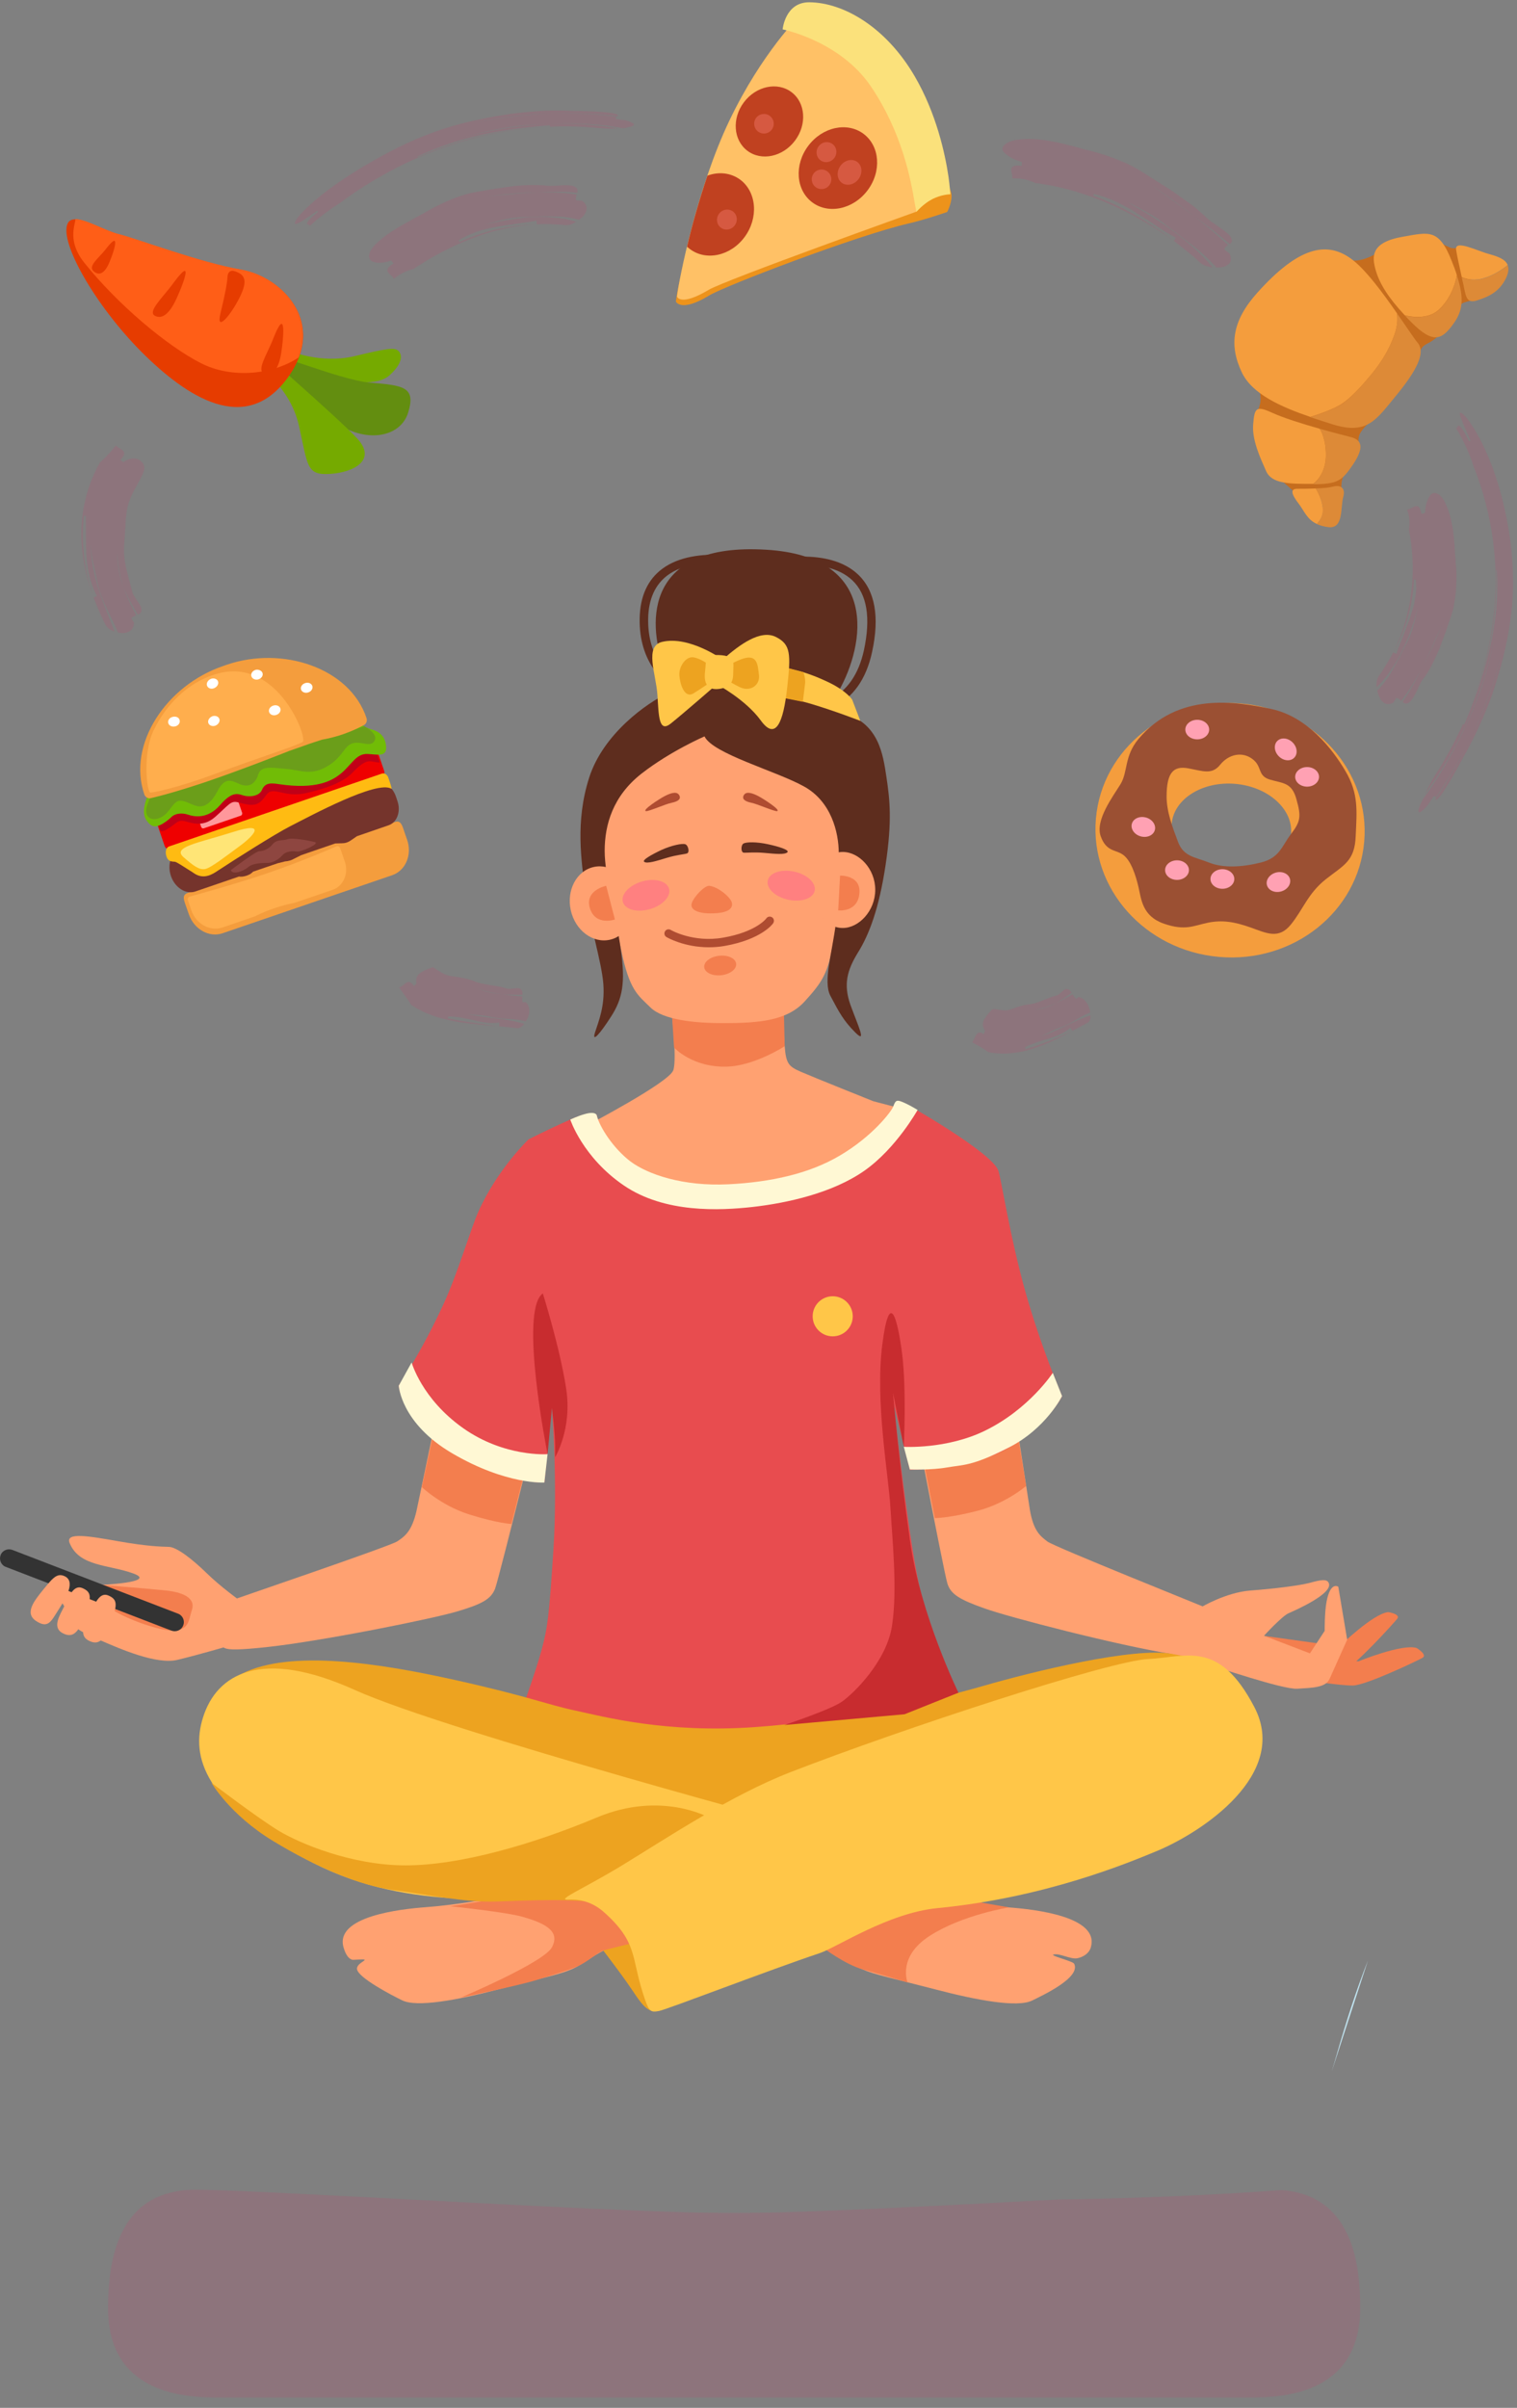 <svg xmlns="http://www.w3.org/2000/svg" width="155" height="246" viewBox="0 0 155 246">
  <rect x="0" y="0" width="155" height="246" fill="#808080" stroke="none"/>
  <g fill="none" fill-rule="evenodd">
    <g fill-rule="nonzero">
      <g>
        <g>
          <path fill="#E91E63" fill-opacity=".12"
                d="M122.18 23.94c-.195-.057-.408-.114-.621-.171-.213-.057-.427-.095-.64-.133-.31-.057-.64-.095-.989-.115-3.606.267-12.485.838-22.663.953-12.31.647-26.094 1.37-31.871 1.37h-2.772c-5.778 0-19.562-.723-31.872-1.37-9.887-.515-18.824-.99-21.83-.99-.213 0-.407 0-.62.018-.426.02-.814.058-1.182.134-.214.038-.427.076-.64.133-.213.057-.427.114-.62.171C.78 25.578.044 31.386.044 35.575c0 .228 0 .457.019.704.02.229.02.438.039.667.02.209.058.437.097.647.64 3.999 3.49 7.121 10.876 7.121h105.87c7.386 0 10.217-3.122 10.876-7.121.039-.21.058-.438.097-.647.02-.21.038-.438.038-.667.02-.228.02-.457.02-.704.02-4.17-.717-9.997-5.797-11.635z"
                transform="translate(-110 -198) translate(110 198) translate(11 200.233)"/>
          <path fill="#C1E5F2"
                d="M125.65 9.431c-.194.686-.388 1.333-.582 1.98L128.77.063c-1.202 3.046-2.23 6.264-3.122 9.368z"
                transform="translate(-110 -198) translate(110 198) translate(11 200.233)"/>
        </g>
        <g transform="translate(-110 -198) translate(110 198) translate(69 .233)">
          <path fill="#ED931B"
                d="M.058 30.574c.193-1.748 2.22-10.977 5.54-17.928C8.92 5.714 12.8 1.924 12.8 1.924l7.761 4.654 3.186 6.441s3.977 4.536 4.44 6.46c.193.786-.405 1.944-.405 1.944s-2.317.806-3.958 1.179c-5.27 1.217-18.726 6.362-20.348 7.344-2.934 1.787-3.417.628-3.417.628z"/>
          <path fill="#FFC166"
                d="M.174 30.063C.367 28.316 2.22 18.988 5.54 12.057c3.32-6.932 7.2-10.722 7.2-10.722l7.761 4.654 3.186 6.44 2.876 6.618-1.911 2.337s-19.614 7.01-21.236 7.992c-2.934 1.748-3.243.687-3.243.687z"/>
          <path fill="#FBE17B"
                d="M13.726 0c3.437.04 7.78 2.494 10.734 7.56 2.2 3.77 3.108 7.894 3.456 10.29.115.824.193 1.767.193 1.767s-.927 0-1.912.53c-.83.432-1.563 1.257-1.563 1.257s-.116-.53-.193-1.002c-.367-2.18-1.236-7.03-4.44-11.782-3.167-4.693-9.036-5.851-9.036-5.851S11.216-.04 13.726 0z"/>
          <ellipse cx="16.613" cy="16.941" fill="#C04120" rx="4.372" ry="3.788"
                   transform="rotate(-53.089 16.613 16.941)"/>
          <ellipse cx="17.801" cy="17.379" fill="#D65941" rx="1.327" ry="1.146"
                   transform="rotate(-53.089 17.801 17.379)"/>
          <ellipse cx="15.445" cy="15.311" fill="#D65941" rx="1.034" ry="1" transform="rotate(-53.089 15.445 15.311)"/>
          <ellipse cx="9.618" cy="12.176" fill="#C04120" rx="3.748" ry="3.264"
                   transform="rotate(-53.089 9.618 12.176)"/>
          <path fill="#C04120"
                d="M6.66 18.144c1.66 1.276 1.854 3.888.425 5.832s-3.958 2.494-5.618 1.218c-.096-.079-.174-.138-.27-.216.502-2.14 1.216-4.693 2.085-7.266 1.158-.432 2.413-.294 3.378.432z"/>
          <ellipse cx="5.271" cy="22.2" fill="#D65941" rx="1.034" ry="1" transform="rotate(-53.089 5.271 22.2)"/>
          <circle cx="9.056" cy="12.411" r="1" fill="#D65941" transform="rotate(-53.089 9.056 12.41)"/>
          <circle cx="14.94" cy="18.085" r="1" fill="#D65941" transform="rotate(-53.089 14.94 18.085)"/>
        </g>
        <g transform="translate(-110 -198) translate(110 198) translate(0 11.233)">
          <g>
            <path fill="#FFA171"
                  d="M7.11.889C6.664-.231 9.08.193 12.054.715c2.956.522 4.386.56 5.197.58.811.019 2.396 1.256 3.825 2.647 1.43 1.41 3.555 2.937 3.555 2.937l-1.275 4.541s-3.033.89-5.197 1.411c-2.144.541-5.931-1.14-7.863-1.97-1.951-.832-2.28-1.141-2.28-1.141L5.97 6.396l.386-1.005 2.53-.077 1.43-.135s5.796-.251 3.323-1.16c-2.511-.927-5.544-.676-6.53-3.13z"
                  transform="translate(0 145.51)"/>
            <path fill="#F37E4E"
                  d="M10.297 5.179s4.212.328 6.55.56c2.337.232 3.09 1.024 2.762 1.99-.367 1.121-.251 2.126-2.087 2.107-1.275 0-4.559-1.14-6.008-2.106-1.816-1.198-1.217-2.551-1.217-2.551z"
                  transform="translate(0 145.51)"/>
            <path fill="#333"
                  d="M18.72 9.314c-.174.483-.715.715-1.198.541L.6 3.343c-.483-.174-.715-.715-.541-1.198.174-.483.715-.715 1.198-.541l16.923 6.512c.483.174.734.715.541 1.198z"
                  transform="translate(0 145.51)"/>
            <path fill="#FFA171"
                  d="M6.453 4.232c1.41.464.27 2.319-.483 3.498-.754 1.178-1.044 1.951-2.28 1.14-1.236-.812-.155-2.107.715-3.189.87-1.063 1.333-1.68 2.048-1.45zM6.395 10.106c1.178.638 1.719-.29 2.357-2.01.637-1.72.56-2.202-.329-2.589-.889-.386-1.372.831-1.816 1.778-.464.947-1.333 2.222-.212 2.821zM9.041 10.86c1.179.638 1.72-.29 2.357-2.01.638-1.72.56-2.203-.328-2.589-.889-.387-1.372.83-1.816 1.778-.464.927-1.333 2.222-.213 2.821z"
                  transform="translate(0 145.51)"/>
          </g>
          <path fill="#FFA171"
                d="M68.525 91.248s.696 5.623.27 6.86c-.405 1.237-8.79 5.623-8.79 5.623s0 6.319 9.602 7.826c9.602 1.508 19.628-4.522 19.628-4.522l2.067-5.217-2.067-.541s-6.182-2.474-7.418-3.015c-1.237-.54-1.507-.83-1.642-2.608-.136-1.778-.27-5.353-.27-5.353l-11.38.947z"/>
          <path fill="#F37E4E"
                d="M74.263 97.74c2.84-.077 5.912-2.086 5.912-2.086l-.136-6.126-11.36.193v3.034l.194 3.034c.02.02 1.854 2.048 5.39 1.952z"/>
          <path fill="#FFA171"
                d="M102.546 125.606s2.338 15.266 2.685 17.43c.368 2.164 1.082 2.686 1.797 3.227.715.541 15.977 6.648 17.233 7.189 1.256.54 1.082 3.053.367 3.768-.715.715.715 1.43-4.85.54-5.563-.888-16.691-3.767-19.202-4.676-2.512-.888-3.42-1.43-3.768-2.512-.367-1.082-4.636-23.536-4.636-23.536l10.374-1.43zM46.173 125.857s-3.15 15.111-3.613 17.256c-.483 2.126-1.217 2.628-1.97 3.13-.754.503-16.306 5.779-17.6 6.262-1.275.464-1.237 2.995-.56 3.749.676.753-.793 1.39 4.81.792 5.603-.6 16.885-2.88 19.435-3.633 2.55-.754 3.478-1.256 3.903-2.319.425-1.063 5.873-23.247 5.873-23.247l-10.278-1.99z"/>
          <path fill="#F37E4E"
                d="M50.384 133.876c-2.202-.772-5.428-1.777-5.428-1.777l-1.855 8.599s1.951 1.874 4.81 2.782c2.86.909 4.347.986 4.347.986l2.125-8.406-3.999-2.184zM141.86 153.471c-1.506.097-5.003 3.498-5.003 3.498l-8.346-1.16 2.84 3.672 3.593.502s1.102 0 2.3-.502c1.197-.503 5.1-4.812 5.505-5.314.425-.483-.888-.696-.888-.696zM97.929 133.374c2.24-.657 5.506-1.488 5.506-1.488l1.41 8.696s-2.048 1.778-4.946 2.531c-2.897.754-4.385.754-4.385.754l-1.68-8.503 4.095-1.99z"/>
          <path fill="#F37E4E"
                d="M144.758 157.143c-1.43-.484-5.95 1.352-5.95 1.352l-7.94-.599 1.913.831.792 1.72s3.361.541 4.656.522c1.294 0 6.549-2.512 7.109-2.822.56-.309-.58-1.004-.58-1.004z"/>
          <path fill="#E84C4F"
                d="M60.971 102.707s-.309-.6-2.704.444c-2.415 1.063-4.27 2.03-4.27 2.03s-3.168 3.014-5.12 7.381c-.81 1.817-2.047 6.145-3.574 9.469-2.144 4.696-4.559 8.31-4.559 8.31s.31 3.767 5.873 6.917c5.564 3.17 9.003 2.976 9.003 2.976l.773-7.633s.599 7.536.154 14.454c-.444 6.918-.599 7.981-1.198 10.242-.598 2.261-2.414 7.227-2.414 7.227l20.768 5.276 10.529-1.198 14.605-4.812s-3.922-7.672-5.12-14.01c-1.198-6.319-2.415-17.623-2.415-17.623l1.662 6.782s6.182 0 10.104-2.26c3.922-2.261 5.448-5.257 5.448-5.257s-2.203-5.179-3.748-10.686c-1.565-5.565-2.454-11.459-2.763-12.367-.599-1.817-9.389-6.88-9.988-7.073-.599-.193-.734.541-.734.541s-3.42 7.46-17.503 8.04c-11.109.444-12.809-7.17-12.809-7.17z"/>
          <path fill="#FFA171"
                d="M135.756 150.476c.54 1.082-3.4 2.802-4.096 3.11-.695.31-2.511 2.3-2.511 2.3l4.694 1.798 1.507-2.3s-.02-1.874.193-2.995c.406-2.106 1.198-1.507 1.198-1.507l.908 5.41s-1.41 3.111-1.797 4c-.405.909-1.796.909-3.303 1.005-1.507.097-8.404-2.3-9.602-2.609-1.198-.309-3.71-1.004-4.405-1.41-.695-.406-.096-3.111 1.295-3.401 1.41-.31 2.898-.908 2.898-.908s2.511-1.508 5.003-1.701c2.512-.193 5.004-.502 6.105-.792 1.12-.31 1.72-.406 1.913 0z"/>
          <path fill="#EDA320"
                d="M24.748 159.751c4.965-2.493 14.103-1.043 21.676.638 7.573 1.681 9.466 2.531 12.403 3.15 2.936.637 9.254 2.319 18.295 1.68 9.041-.637 18.295-2.743 23.357-4.212 5.062-1.468 15.436-4 19.28-3.265 3.845.734 6.8.734 8.482 6.84 1.68 6.107-52.181 18.3-52.181 18.3s-41.865-9.469-47.332-12c-5.448-2.512-8.172-9.024-3.98-11.13z"/>
          <path fill="#FFA171"
                d="M35.103 187.732c.154.503.386 1.102.889 1.256.116.04 1.178-.096 1.255 0 .097.116-.792.406-.772.928.038.87 3.554 2.705 4.598 3.208 1.487.753 5.602 0 9.89-1.121 4.29-1.12 6.164-1.488 7.458-2.048 1.314-.56 2.415-1.682 4.096-2.242 1.68-.56 8.77-2.048 8.77-2.048l-2.8-7.653-8.945 4.097s-3.922-.56-7.264.193c-2.647.58-6.163 1.121-8.771 1.314-2.628.194-9.331.947-8.404 4.116z"/>
          <path fill="#EDA320"
                d="M60.353 186.38s2.956 3.768 4.25 5.72c1.295 1.951 2.203 3.169 3.632.83 1.43-2.338-5.061-9.16-5.061-9.16l-2.82 2.61z"/>
          <path fill="#F37E4E"
                d="M53.398 184.602c2.512.715 3.825 1.546 2.995 3.111-.831 1.565-9.312 5.14-9.312 5.14s6.027-1.256 7.747-1.797c1.739-.56 2.84-.85 4.037-1.333 1.198-.483 2.126-1.508 2.976-1.74.85-.231 4.482-1.1 4.482-1.1l-.6-4.91s-11.513-.27-13.465.349c-1.95.618-6.26 1.198-6.26 1.198s5.739.599 7.4 1.082z"/>
          <path fill="#FFA171"
                d="M111.452 187.732c-.154.56-.715.967-1.371 1.102-.677.135-1.778-.522-2.415-.387-.522.097 1.95.677 2.086.947.715 1.43-3.303 3.266-4.27 3.75-1.487.753-5.602 0-9.89-1.122-4.29-1.12-6.164-1.488-7.458-2.048-1.314-.56-2.415-1.681-4.096-2.242-1.68-.56-8.77-2.048-8.77-2.048l2.8-7.652 8.946 4.096s3.921-.56 7.264.194c2.646.58 6.162 1.12 8.77 1.314 2.608.193 9.35.927 8.404 4.096z"/>
          <path fill="#F37E4E"
                d="M84.058 187.732s2.28 1.74 4.095 2.242c1.816.502 4.579 1.333 4.579 1.333s-1.082-2.628 2.28-4.773c3.342-2.145 8.075-2.898 8.075-2.898l-14.412-2.493-4.617 6.59z"/>
          <path fill="#FFC648"
                d="M20.749 164.215c1.41-4.464 5.97-7.092 15.474-2.802 9.505 4.29 47.912 14.551 47.912 14.551s2.415 3.362-1.68 8.213c-4.096 4.85-4.29 5.043-8.385 4.096-4.096-.927-8.018-5.043-15.282-5.41-7.264-.367-17.658 1.333-27.723-4.27-10.084-5.586-11.63-10.262-10.316-14.378z"/>
          <path fill="#EDA320"
                d="M72.428 174.457s-4.888-2.764-11.457 0c-6.588 2.763-14.006 4.889-19.531 4.889-5.526 0-10.858-2.261-12.964-3.537-2.105-1.275-6.877-4.908-6.877-4.908s1.874 3.266 6.298 5.952c4.424 2.686 8.867 4.56 12.364 5.024 3.497.464 7.225 1.276 10.51 1.16 3.284-.116 8.056-.348 10.857.232s7.94 1.758 7.94 1.758l2.86-10.57z"/>
          <path fill="#FFC648"
                d="M65.666 192.331c-1.16-3.632-.541-5.159-3.941-8.193-1.391-1.237-2.763-1.333-3.69-1.295-1.217.039 1.449-1.024 5.525-3.497 4.598-2.802 11.09-7.15 17.213-9.527 11.553-4.483 32.63-11.382 36.552-11.556 3.922-.193 7.226-2.01 10.838 4.909 3.613 6.918-5.428 12.811-9.91 14.686-2.937 1.217-11.457 4.792-22.469 5.855-5.023.483-10.297 4.02-12.035 4.6-5.043 1.68-15.494 5.719-16.422 5.912-.927.155-1.024.097-1.661-1.894z"/>
          <g>
            <path fill="#F49D3D"
                  d="M25.772 22.339L8.442 28.27c-1.371.464-2.917-.406-3.438-1.932l-.232-.657c-.251-.735-.541-1.295.096-1.527l14.857-5.082.927-.078c.232-.019.464-.096.657-.212l1.082-.638 3.651-1.237c.657-.231.773.406 1.024 1.14l.232.658c.54 1.546-.155 3.169-1.526 3.633z"
                  transform="translate(14.296 55.846)"/>
            <path fill="#75342C"
                  d="M25.405 17.237l-3.188 1.101h-.02l-.675.464c-.252.174-.541.27-.831.27l-.715.02h-.02L16.48 20.29l-.734.367c-.251.155-.599.252-.908.27l-.773.194-2.492.85-.154.136c-.27.25-.928.444-1.295.367L5.661 24c-.966.329-2.087-.386-2.493-1.584-.405-1.198.039-2.454 1.005-2.783l19.744-6.763c.87-.29 1.874.348 2.241 1.43l.155.464c.367 1.062-.039 2.183-.908 2.473z"
                  transform="translate(14.296 55.846)"/>
            <path fill="#EF0000"
                  d="M24.67 12.29L3.13 19.652c-.251.078-.503-.038-.6-.29l-.888-2.608c-.077-.251.039-.503.29-.6l21.54-7.362c.252-.077.503.04.6.29l.888 2.609c.078.251-.058.502-.29.599z"
                  transform="translate(14.296 55.846)"/>
            <path fill="#FFBB12"
                  d="M15.32 17.353c-1.545.792-5.564 3.343-7.36 4.522-.522.348-1.43.966-2.454.25-.213-.154-.386-.25-.386-.25-.657-.425-1.391-.89-1.527-.908-.386-.04-.734 0-.908-.638-.116-.464.02-.831.29-.928l21.734-7.44c.27-.096.58.097.676.426.039.116.425 1.198.31 1.12-1.469-.908-8.211 2.744-10.375 3.846z"
                  transform="translate(14.296 55.846)"/>
            <path fill="#FF979B"
                  d="M10.316 16.251L6.53 17.546c-.116.039-.232-.02-.27-.135l-.522-1.527c-.039-.116.02-.232.135-.27l3.787-1.295c.115-.039.231.02.27.135l.522 1.527c.019.116-.039.232-.136.27z"
                  transform="translate(14.296 55.846)"/>
            <path fill="#C10017"
                  d="M2.01 17.508s-.097.637.733.154c.85-.483 1.063-.966 1.681-.87.638.078 1.893.812 3.284-.425 1.391-1.236 1.565-1.642 2.26-1.488.696.155 1.662.542 2.338-.038.676-.58.6-1.102 1.391-1.082.792.038 1.584.54 3.265.193 1.662-.367 3.748-1.024 4.733-2.068.986-1.043 1.507-1.275 2.048-1.16.541.117.773.097.773.097l-.56-1.661-2.415 1.082-20.208 5.932.676 1.334z"
                  transform="translate(14.296 55.846)"/>
            <path fill="#71BC06"
                  d="M.87 14.068c-.33.657-.715 1.913-.213 2.647.502.735.908.677 1.256.56.347-.115.946-.521 1.313-.888s1.082-.445 1.7-.232c.619.212 2.01.483 3.285-1.005 1.275-1.488 1.893-1.082 2.395-.947.503.135 1.565.135 1.874-.599.31-.734.927-.696 1.778-.56 7.302 1.062 6.723-3.189 9.002-3.092 1.005.038 1.99.367 1.894-.792-.097-1.14-.85-1.566-1.565-1.74-.715-.193-1.237-.695-1.237-.695L.87 14.068z"
                  transform="translate(14.296 55.846)"/>
            <path fill="#6B9E1A"
                  d="M1.236 13.74s-.019.27-.425 1.255c-.521 1.237.194 1.856 1.12 1.527.928-.329 1.218-1.237 1.759-1.643.522-.405 1.236.097 1.855.31.618.232 1.487.29 2.395-1.469.908-1.778 1.797-.754 2.57-.58.792.174 1.313-.232 1.603-1.14.29-.908 1.546-.618 2.84-.522 1.43.097 2.589.812 4.443-.425 1.372-.908 1.488-1.97 2.377-2.203.888-.232 1.796.483 2.202-.25.406-.735-1.043-1.47-1.043-1.47L1.236 13.74z"
                  transform="translate(14.296 55.846)"/>
            <path fill="#F49D3D"
                  d="M8.887.83L8.5.967c-5.834 1.99-9.794 8-8.056 13.102.097.309.425.483.715.386 0 0 2.029-.444 5.796-1.72 3.941-1.352 8.288-3.091 8.288-3.091l1.545-.541c.27-.116 1.836-.619 1.836-.619s1.004-.154 2.163-.56c1.218-.425 2.029-.89 2.029-.89.29-.096.444-.444.328-.772-1.7-5.082-8.539-7.382-14.257-5.43z"
                  transform="translate(14.296 55.846)"/>
            <path fill="#FFE576"
                  d="M4.463 20.503c1.004.87 1.603 1.333 2.221 1.198.619-.135 2.241-1.41 3.536-2.358 1.294-.947 2.917-2.59-.734-1.41-3.632 1.14-6.221 1.526-5.023 2.57z"
                  transform="translate(14.296 55.846)"/>
            <path fill="#FFAE4D"
                  d="M8.095 1.7c-2.57.638-5.12 2.61-6.685 5.817-1.14 2.358-.715 6.087-.386 6.358.135.116 3.091-.56 6.51-1.836 4.792-1.778 8.578-2.957 9.1-3.324.54-.328-2.473-8.541-8.54-7.014zM19.706 23.826l-3.903 1.334s-1.005.174-2.318.637c-.754.252-1.758.754-1.758.754l-3.265 1.12c-1.295.445-2.724-.347-3.207-1.738l-.348-1.024c-.058-.155.02-.329.174-.387 0 0 4.598-1.237 8.017-2.415 3.729-1.276 6.994-2.725 6.994-2.725.154-.058.309.039.367.193l.502 1.45c.367 1.178-.193 2.434-1.255 2.801z"
                  transform="translate(14.296 55.846)"/>
            <path fill="#8E4640"
                  d="M9.293 21.817c.135.502 1.236.154 1.777-.31.54-.463 1.661-.405 2.048-.425.386-.019 1.004-.29 1.41-.753.406-.464 1.063-.483 1.488-.406.425.077 2.395-.812 1.874-.966-.56-.155-2.396-.483-2.821-.29-.425.174-1.063-.039-1.507.502-.425.541-1.024.715-1.372.715-.347 0-2.897 1.933-2.897 1.933z"
                  transform="translate(14.296 55.846)"/>
            <path fill="#FFF"
                  d="M4.057 6.493c.077.27-.116.56-.444.638-.329.077-.638-.058-.715-.329-.077-.27.116-.56.444-.638.329-.096.657.058.715.329zM8.114 6.358c.097.25-.077.56-.386.695-.31.116-.638 0-.734-.251-.097-.251.077-.56.386-.696.309-.116.637 0 .734.252zM17.62 3.015c.076.27-.117.56-.445.657-.329.096-.638-.058-.715-.31-.077-.27.116-.56.444-.657.31-.096.638.039.715.31zM12.538 1.72c.058.27-.154.54-.464.618-.328.077-.637-.096-.695-.367-.058-.27.155-.541.464-.618.309-.058.637.096.695.367zM6.858 2.976c-.096-.251.078-.56.387-.696.309-.116.637 0 .734.251.096.252-.077.56-.387.696-.309.135-.637.02-.734-.251zM14.354 5.314c.077.27-.116.56-.444.657-.329.097-.638-.058-.715-.31-.077-.27.116-.56.444-.656.31-.097.638.039.715.31z"
                  transform="translate(14.296 55.846)"/>
          </g>
          <g>
            <path fill="#75AA00"
                  d="M22.874 13.604s3.091 1.353 6.568.541c3.459-.83 4.154-.927 4.54-.502.387.425.367 1.256-.927 2.435-1.275 1.178-4.289.792-6.993-.136-2.705-.927-5.912-2.976-5.912-2.976l2.724.638z"
                  transform="translate(6.762 11.015)"/>
            <path fill="#638E10"
                  d="M20.092 14.068s4.076 4.425 7.283 6.744c3.207 2.319 6.8 1.642 7.573-.928.792-2.57-.444-2.763-3.863-3.033-3.4-.29-11.09-3.75-10.993-2.783z"
                  transform="translate(6.762 11.015)"/>
            <path fill="#75AA00"
                  d="M19.358 15.015s3.477 2.067 4.424 6.222c.927 4.155.753 5.102 3.226 4.928 2.473-.174 4.714-1.45 2.744-3.595-1.971-2.145-11.244-10.183-11.244-10.183l.85 2.628z"
                  transform="translate(6.762 11.015)"/>
            <path fill="#E63C00"
                  d="M.155.58C-.735 2.454 2.937 8.908 7.67 13.68c4.752 4.754 10.625 8.464 14.875 2.783 4.25-5.681-.502-10.435-4.675-11.15C13.697 4.6 7.206 2.145 5.41 1.701 3.592 1.256.752-.676.154.58z"
                  transform="translate(6.762 11.015)"/>
            <path fill="#FF5E17"
                  d="M1.855 4.6c3.4 4.25 8.423 8.482 11.92 10.26 3.187 1.623 7.38 1.16 9.988-.599 1.777-4.676-2.28-8.348-5.893-8.966C13.697 4.58 7.206 2.125 5.41 1.68 4.037 1.353 2.066.155.946.135.908.792.097 2.396 1.855 4.6z"
                  transform="translate(6.762 11.015)"/>
            <path fill="#E63C00"
                  d="M17.31 5.488c.811.31 1.352.773.425 2.628-.927 1.874-2.473 3.672-1.97 1.643.502-2.03.695-3.208.714-3.691.02-.483.27-.793.831-.58zM10.8 6.88c-1.025 1.352-2.493 2.724-1.74 3.13.735.406 1.527-.213 2.242-1.817.715-1.584 1.082-2.763.811-2.763-.29 0-1.314 1.45-1.314 1.45zM21.097 12.503c-.619 1.526-1.7 3.15-.831 3.42.87.27 1.468-.502 1.72-2.203.25-1.7.27-2.937 0-2.88-.29.04-.89 1.663-.89 1.663zM4 3.266c-.716.889-1.798 1.68-1.199 2.203.6.521 1.179.174 1.642-.986.483-1.16.696-2.068.483-2.125C4.714 2.3 4 3.266 4 3.266z"
                  transform="translate(6.762 11.015)"/>
          </g>
          <g transform="translate(111.858 60.484)">
            <path fill="#F49D3D"
                  d="M14.934.155C7.36-.502.734 4.773.116 11.923c-.618 7.15 5.023 13.469 12.596 14.126s14.2-4.619 14.818-11.769C28.148 7.13 22.507.792 14.934.155zm-1.372 17.41c-3.361-.29-5.93-2.589-5.7-5.12.213-2.532 3.13-4.368 6.492-4.078 3.362.29 5.931 2.59 5.7 5.121-.213 2.55-3.13 4.367-6.492 4.077z"/>
            <path fill="#9B5033"
                  d="M25.617 7.073c-1.352-2.32-3.94-5.585-7.592-6.358C14.373-.058 8.5-1.025 4.463 3.787 2.994 5.546 3.4 7.15 2.627 8.406 1.855 9.662.04 12.058.6 13.7c.58 1.642 1.545 1.352 2.318 1.932.773.58 1.256 2.03 1.546 3.266.29 1.256.386 2.976 2.588 3.749 2.222.773 3.072.193 4.521-.097 1.45-.29 2.686-.097 4.328.483 1.642.58 2.878 1.256 4.134-.29 1.256-1.546 1.739-3.169 3.555-4.618 1.835-1.45 2.975-1.836 3.071-4.425.116-2.59.31-4.329-1.043-6.628zm-5.564 6.415c-.966 1.276-1.159 2.435-3.09 2.918-1.933.483-3.845.58-5.294 0-1.45-.58-2.589-.58-3.169-2.126-.58-1.546-1.159-3.072-1.159-4.618 0-2.416.676-3.17 2.222-2.88 1.546.29 2.415.677 3.265-.386.87-1.063 2.222-1.352 3.265-.58 1.062.773.483 1.74 1.835 2.126 1.353.387 2.222.29 2.686 2.03.483 1.719.425 2.24-.56 3.516z"/>
            <ellipse cx="10.471" cy="2.821" fill="#FFA1B3" rx="1.217" ry="1"/>
            <ellipse cx="18.768" cy="18.397" fill="#FFA1B3" rx="1.217" ry="1"
                     transform="rotate(-15.065 18.768 18.397)"/>
            <ellipse cx="19.512" cy="4.845" fill="#FFA1B3" rx="1" ry="1.217" transform="rotate(-45 19.512 4.845)"/>
            <ellipse cx="4.963" cy="12.769" fill="#FFA1B3" rx="1" ry="1.217" transform="rotate(-74.668 4.963 12.769)"/>
            <ellipse cx="13.04" cy="18.087" fill="#FFA1B3" rx="1.217" ry="1"/>
            <ellipse cx="21.695" cy="7.652" fill="#FFA1B3" rx="1.217" ry="1"/>
            <ellipse cx="8.404" cy="17.179" fill="#FFA1B3" rx="1.217" ry="1"/>
          </g>
          <g>
            <path fill="#C66D1E"
                  d="M2.666 15.865s.232.618.155 1.391c-.078.696-.619 1.469-.464 2.3.193 1.082.27 3.497 1.468 4.676 1.198 1.179 3.381 2.995 3.381 2.995l4.076-.25s-.405-.986-.019-2.05c.386-1.081 1.68-3.072 1.68-3.072s-.308-.85.155-1.526c.464-.696 1.391-1.469 1.391-1.469l4.676-6.377s-.232-.695.695-1.16c.927-.463 1.314-1.004 1.314-1.004l1.912-2.531s-.077-.464.619-.696c.695-.232 1.313-.232 1.313-.232l-1.7-5.45s-.618.31-1.159.078c-.54-.232-1.835-.928-1.835-.928l-5.757 1.604s-.773.464-1.604.619c-.85.154-2.144-.078-2.144-.078l-8.153 13.16z"
                  transform="translate(125.96 12.56)"/>
            <path fill="#F49D3D"
                  d="M13.833 14.84c1.719-1.95 2.453-3.67 2.781-4.734.329-1.062.155-1.874.155-1.874h.02c-1.43-2.068-3.285-4.6-4.772-5.643C9.524.831 6.684 1.47 2.53 6.087-.097 9.005-.386 11.497.927 14.261c1.063 2.222 4 3.517 6.994 4.541.753-.232 2.511-.811 3.38-1.45 1.14-.791 2.532-2.511 2.532-2.511zM21.097 7.807c1.468-1.391 1.777-3.324 1.796-3.498-.135-.444-.309-.908-.521-1.43C21.058-.483 20.015-.058 17.407.386c-3.362.58-3.207 2.049-2.782 3.498.386 1.295 1.236 2.705 2.955 4.541.966.232 2.512.348 3.517-.618zM9.505 22.938c.077-1.875-.58-2.86-.58-2.86L8.848 20c-1.72-.483-3.69-1.101-4.868-1.642-1.604-.735-1.758-.445-1.894 1.16-.154 1.603.735 3.497 1.314 4.81.58 1.315 2.338 1.315 4.81 1.315 0 .02 1.218-.831 1.295-2.705zM8.481 26.107c-.753.038-1.507.038-1.893.038-.715 0-.638.503.135 1.508.58.753.85 1.623 1.874 2.087.29-.329.541-.715.599-1.16.097-.908-.386-1.913-.715-2.473zM25.675 4.618c1.043-.309 1.913-.927 2.415-1.333-.251-.618-1.062-.889-1.893-1.12-1.237-.33-3.516-1.508-3.381-.464.058.483.348 1.758.58 2.82.482.213 1.294.407 2.28.097z"
                  transform="translate(125.96 12.56)"/>
            <path fill="#DD8A37"
                  d="M16.692 16.619c2.048-2.493 3.072-4.387 2.183-5.411-.348-.406-1.12-1.604-2.087-2.976h-.019s.155.812-.155 1.874c-.328 1.063-1.062 2.783-2.781 4.735 0 0-1.391 1.72-2.531 2.531-.87.619-2.628 1.198-3.381 1.45.734.25 1.487.483 2.202.715 3.632 1.159 4.52-.445 6.569-2.918zM22.526 9.314c.985-1.353 1.14-2.609.367-4.985-.02.173-.309 2.087-1.796 3.497-1.024.966-2.55.831-3.497.638.212.232.444.464.695.715 2.183 2.183 3.072 1.739 4.231.135zM12.306 23.633c1.16-1.758.87-2.493-.29-2.782-.521-.136-1.758-.445-3.168-.85l.077.077s.657.985.58 2.86c-.077 1.874-1.294 2.744-1.294 2.744 2.492-.02 2.917-.31 4.095-2.049zM11.282 26.996c.29-1.025-.367-1.276-1.081-1.063-.348.096-1.024.154-1.72.174.329.56.812 1.584.696 2.473-.058.445-.29.85-.6 1.16.33.154.735.27 1.237.328 1.526.155 1.179-2.068 1.468-3.072zM25.018 6.88c.986-.33 2.222-.774 2.937-2.339.232-.522.251-.927.135-1.237-.502.406-1.372 1.005-2.415 1.334-.985.29-1.797.116-2.28-.078.116.484.213.909.271 1.218.193.966.386 1.43 1.352 1.101z"
                  transform="translate(125.96 12.56)"/>
          </g>
          <path fill="#FFA171"
                d="M73.857 93.296c3.748 0 6.569-.251 8.365-2.222 1.797-1.971 2.396-2.899 2.898-5.971.503-3.073 1.526-6.996 1.526-6.996l-1.622-8.618-13.04-7.073-8.27 5.121-2.646 6.744s1.507 7.189 2.376 11.44c.87 4.251 1.72 4.696 3.014 5.971 1.294 1.276 4.501 1.604 7.4 1.604z"/>
          <path fill="#5E2D1E"
                d="M71.983 64.001s-3.458 1.488-6.414 3.787c-2.956 2.3-3.786 5.257-3.786 7.904 0 2.628 1.159 6.57 1.642 10.03.502 3.458.174 5.1-.985 6.898-1.16 1.816-1.99 2.724-1.643 1.623.348-1.101 1.024-2.647.85-4.947-.173-2.3-1.526-6.57-1.874-9.565-.347-2.996-1.023-6.996.426-11.517 1.448-4.522 5.97-7.672 8.017-8.619 2.048-.947 3.149-2.048 7.844-1.198 4.694.85 6.742 2.126 10.239 3.246 3.496 1.102 3.921 4.174 4.27 6.493.347 2.32.598 4.445-.078 8.967-.676 4.521-1.7 7.169-2.82 8.966-1.102 1.797-1.527 3.246-.773 5.372.772 2.126 1.7 4.02.502 2.821-1.198-1.198-1.642-2.029-2.55-3.749-.773-1.449.174-4.367.56-7.459.386-3.13.29-5.004.29-7.13 0-2.126-.773-5.295-3.574-6.821-2.82-1.566-9.293-3.324-10.143-5.102z"/>
          <path fill="#5E2D1E"
                d="M69.761 60.02s-1.313-1.391-1.99-3.285c-1.584-4.444-1.854-12.541 10.472-11.807 11.688.677 10.142 9.682 7.457 14.435-1.41 2.493-3.729 4.039-3.729 4.039l-12.21-3.382z"/>
          <path fill="#FFA171"
                d="M89.428 79.673c0 2.145-1.661 3.903-3.322 3.903-1.681 0-3.034-1.739-3.034-3.884 0-2.145 1.353-3.884 3.034-3.884 1.66 0 3.322 1.72 3.322 3.865z"/>
          <ellipse cx="61.488" cy="81.061" fill="#FFA171" rx="3.246" ry="3.807"
                   transform="rotate(-12.492 61.488 81.061)"/>
          <path fill="#AF4C31"
                d="M65.994 71.634c.27.058 1.97-.715 2.628-.85.676-.136 1.024-.406.753-.812-.27-.406-.947-.135-1.468.135-.522.27-2.318 1.43-1.913 1.527z"/>
          <path fill="#5E2D1E"
                d="M65.82 76.813c.29.232 1.295-.097 2.319-.406 1.024-.31 1.738-.348 2.048-.444.309-.097.135-.85-.174-.947-.31-.097-1.333.096-2.415.58-1.063.502-2.01 1.043-1.778 1.217z"/>
          <path fill="#AF4C31"
                d="M79.402 71.634c-.27.058-1.97-.715-2.628-.85-.676-.136-1.024-.406-.753-.812.27-.406.947-.135 1.468.135.522.27 2.318 1.43 1.913 1.527z"/>
          <path fill="#5E2D1E"
                d="M80.464 75.827c-.25.29-1.294.174-2.357.078-1.062-.097-1.777 0-2.105-.02-.329-.02-.31-.811-.02-.947.29-.154 1.333-.174 2.473.078 1.16.25 2.183.58 2.01.811z"/>
          <path fill="#F37E4E"
                d="M72.466 79.267c.908.097 2.203 1.179 2.318 1.74.097.405-.135.985-1.7 1.062-1.564.097-2.588-.27-2.415-.986.194-.695 1.334-1.855 1.797-1.816z"/>
          <path fill="#AF4C31"
                d="M72.428 85.547c-2.512 0-4.231-.985-4.328-1.043-.212-.116-.27-.387-.155-.58.116-.213.387-.27.58-.155.02.02 2.318 1.334 5.37.793 3.362-.58 4.406-1.952 4.406-1.971.135-.194.405-.232.598-.097.194.135.232.406.097.6-.039.076-1.217 1.66-4.965 2.318-.54.097-1.101.135-1.603.135z"/>
          <ellipse cx="73.586" cy="87.408" fill="#F37E4E" rx="1.642" ry="1" transform="rotate(-6.338 73.586 87.408)"/>
          <path fill="#F37E4E"
                d="M61.937 79.267l.889 3.44s-1.97.695-2.55-1.14c-.58-1.856 1.661-2.3 1.661-2.3zM85.835 78.223l-.193 3.556s1.97.232 2.164-1.7c.212-1.933-1.971-1.856-1.971-1.856z"/>
          <path fill="#5E2D1E"
                d="M81.314 61.817c-3.69 0-7.264-1.739-7.457-1.835l.387-.773c.057.038 6.298 3.072 10.49 1.043 1.797-.87 2.994-2.57 3.535-5.043.715-3.324.329-5.72-1.178-7.15-2.86-2.725-8.887-1.121-8.945-1.102l-.116.039-.116-.039c-.058-.02-6.394-1.855-9.698.58-1.275.947-1.951 2.435-1.99 4.425-.058 3.382 1.468 5.894 4.56 7.44 2.337 1.179 4.713 1.353 4.733 1.353l-.058.87c-.097 0-10.259-.774-10.104-9.663.038-2.28.83-4 2.337-5.101 3.42-2.512 9.39-.986 10.336-.735.927-.232 6.627-1.526 9.64 1.334 1.74 1.642 2.222 4.328 1.43 7.942-.599 2.763-1.951 4.657-4 5.642-1.178.56-2.491.773-3.786.773z"/>
          <path fill="#FFF8D4"
                d="M40.744 130.34s.213 3.826 5.448 6.899c5.525 3.246 9.428 2.995 9.428 2.995l.328-2.899s-4.404.329-8.635-2.666-5.255-6.706-5.255-6.706l-1.314 2.377zM60.971 102.707s-.096-.445-1.236-.116c-.696.193-1.468.56-1.468.56s1.275 3.865 5.467 6.725c4.192 2.86 9.814 2.57 13.156 2.203 3.574-.406 8.192-1.43 11.437-3.71 3.246-2.28 5.429-6.203 5.429-6.203s-1.063-.657-1.758-.89c-.425-.134-.522-.018-.734.542-.213.56-2.164 3.073-5.448 5.005-3.091 1.836-7.052 2.725-11.399 2.937-4.617.232-8.23-1.005-10.007-2.338-1.72-1.314-3.13-3.459-3.439-4.715zM92.346 136.582s4.366.27 8.288-1.643c4.52-2.203 6.935-5.913 6.935-5.913l.947 2.377s-1.642 3.324-5.448 5.256c-3.787 1.933-4.656 1.74-6.298 2.03-1.642.289-3.806.212-3.806.212l-.618-2.32z"/>
          <path fill="#FFC648"
                d="M79.788 57.006s1.662-.058 4.83 1.449c1.72.812 2.492 1.74 2.492 1.894l.792 2.067s-2.57-1.004-5.1-1.758-4.656-.754-4.656-.754l1.642-2.898z"/>
          <path fill="#EDA320"
                d="M82.261 58.59c-.116.986-.232 1.875-.232 1.875l-2.048-.406-.058-2.048-.135-1.005s.483-.097 1.179.135c.695.232 1.12.29 1.12.29s.232.638.174 1.16z"/>
          <path fill="#FFC648"
                d="M73.838 56.155c1.739-1.545 3.864-3.091 5.429-2.318 1.545.773 1.545 1.739 1.159 5.236-.387 3.479-1.16 5.43-2.705 3.285-1.546-2.125-4.463-3.671-4.463-3.671l.58-2.532z"/>
          <path fill="#FFC648"
                d="M67.675 54.339c-1.874.425-.638 3.285-.502 5.43.135 2.145.135 3.923 1.39 2.899 1.256-1.005 4.695-4 4.695-4l.58-2.513s-3.381-2.454-6.163-1.816z"/>
          <path fill="#EDA320"
                d="M74.012 56.986s1.217-.734 1.97-.946c1.43-.426 1.45.714 1.565 1.72.116 1.024-.908 1.739-1.99 1.197-1.082-.54-1.854-1.082-1.854-1.082l.309-.889zM72.447 56.697s-.83-.657-1.604-.773c-.772-.116-1.487.946-1.43 1.835.059.89.522 2.397 1.43 1.855.889-.54 2.145-1.43 2.145-1.43l-.541-1.487z"/>
          <path fill="#FFC648"
                d="M74.92 57.43c0 .948-.193 1.547-1.45 1.72-1.313.175-1.564-.753-1.429-1.777.116-.947-.116-1.759 1.43-1.681 1.738.077 1.449.773 1.449 1.739z"/>
          <path fill="#E91E63" fill-opacity=".12"
                d="M59.155 11.227c-.096-.02-.174-.058-.27-.077-.425-.097-.83-.174-1.275-.232-.425-.02-.87-.039-1.295-.039-.212 0-.444 0-.656-.019-.232 0-.445.02-.677.039-.463.019-.927.038-1.41.038-.676.02-1.39.116-2.086.252-.696.193-1.391.347-2.029.56.386-.116.773-.174 1.179-.27.386-.078.792-.174 1.178-.232l1.198-.174c.193-.02.405-.058.599-.078l.599-.038c.405-.02.792-.039 1.197-.039.406 0 .792.039 1.179.077.386.039.773.078 1.159.136.386.096.753.174 1.12.29-.309.212-.676.367-1.081.347-.483-.058-.986-.058-1.469-.096-.25 0-.483-.02-.734-.02-.25.02-.483.02-.734.039 0-.097-.02-.29-.039-.386-.347.077-.695.135-1.023.173-.348.04-.677.116-1.024.155-.348.058-.677.097-1.024.135-.329.058-.676.116-1.005.174-1.352.232-2.685.638-3.902 1.392.116.019.096.096.096.173h-.02.02c0 .058.039.097.193.02-.154.058-.193.02-.193-.02 2.512-1.14 5.081-1.739 7.805-1.816-2.106.116-4.173.56-6.143 1.295-1.97.734-3.883 1.68-5.719 2.86-.154.096-.463.29-.618.405-.773.174-1.449.542-2.01 1.005-.154-.483-1.39-.753-.038-1.565l-.232-.31c-.792.29-1.487.29-1.932.097-.425-.212-.483-.772.078-1.468 1.333-1.546 3.709-2.609 5.757-3.788 1.507-.83 3.11-1.546 4.83-1.855 2.357-.386 4.907-.908 7.283-.618.425.039 1.005-.02 1.545-.058.541-.02 1.005.02 1.218.174.29.154.29.367.231.599-.676-.058-1.371-.135-2.047-.097H55.407l-.502.039c-.83.039-1.661.039-2.492.135-.406.039-.83.077-1.256.116-.406.058-.83.116-1.256.174.406-.039.831-.097 1.237-.135.425-.02.83-.058 1.256-.097.83-.116 1.68-.116 2.511-.193l.502-.02.503.02 1.004.039c.329.019.676.019 1.005.058.328.038.657.096 1.004.135-.058.193-.115.406-.058.599 0 0 .406.02.6.039.772.54.463 1.198.057 1.661-.135.097-.25.194-.367.29zM145.377 70.417c.116-.155.212-.29.328-.445.985-1.372 1.874-2.802 2.705-4.328.425-.754.792-1.546 1.198-2.358.173-.406.367-.812.56-1.237.193-.425.386-.83.54-1.275 1.025-2.416 1.778-5.353 2.145-7.942-.908 6.164-3.71 12.251-7.244 17.043.27-.54.58-1.198 1.023-1.913.56-.83 1.044-1.72 1.527-2.57.25-.425.463-.87.676-1.314.212-.444.463-.87.637-1.333.039.02.097.039.136.058 1.1-2.57 1.99-5.121 2.608-7.749.599-2.628.908-5.333.714-8.116-.019.193-.057.077-.077.039v-.04.04c-.02-.04-.038-.02-.02.328-.018-.348 0-.367.02-.328.193 5.468-1.004 10.59-3.284 15.575 1.758-3.865 2.86-7.962 3.168-12.136.31-4.174-.232-8.425-1.623-12.522-.115-.348-.367-1.043-.521-1.391-.444-1.41-1.063-2.763-1.835-4.02.173.097.154-.212.27-.231.116-.02.406.25 1.082 1.604.039-.02.096-.058.135-.078-.599-1.391-1.043-2.357-1.082-2.705-.038-.348.464-.058 1.314 1.275.947 1.488 1.797 3.382 2.453 5.43.657 2.049 1.121 4.252 1.41 6.377.194 1.546.271 3.111.252 4.677-.039.773-.039 1.565-.155 2.338-.038.386-.096.773-.135 1.16-.058.386-.135.772-.193 1.159-.386 2.106-.966 4.27-1.7 6.377-.754 2.087-1.7 4.116-2.724 5.97-.387.658-.87 1.605-1.352 2.436-.503.83-.947 1.565-1.198 1.855-.367.425-.445.405-.464.27 1.391-2.087 2.666-4.251 3.729-6.512 1.333-2.744 2.395-5.623 3.09-8.618-.714 2.917-1.757 5.816-3.09 8.618-1.063 2.242-2.357 4.367-3.729 6.396-.02-.116-.039-.232-.193-.154 0 0-.425.618-.638.947-1.024 1.14-1.024.657-.753-.058.116-.174.193-.387.29-.6zM63.599 1.874c-.155-.038-.31-.058-.464-.096-2.86-.483-5.757-.483-8.964-.251-2.241.135-4.772.676-6.936 1.314 2.57-.715 5.274-1.198 7.98-1.372 2.704-.194 5.39-.02 7.9.405-.52.02-1.14.058-1.854-.019-1.7-.154-3.4-.232-5.08-.135v-.155c-2.396.193-4.695.464-6.956.966-2.26.503-4.482 1.218-6.646 2.261.174-.038.078.02.058.058l-.038.02.038-.02c-.019.039 0 .039.27-.077-.27.116-.289.116-.27.077 4.309-1.893 8.675-2.918 13.37-3.13-1.817.096-3.613.309-5.39.657-1.759.348-3.498.83-5.198 1.43-3.4 1.198-6.665 2.86-9.717 5.005-.27.174-.773.56-1.024.734-1.082.676-2.106 1.45-3.033 2.319.038-.174-.232-.116-.27-.232-.04-.097.115-.406 1.12-1.217-.02-.039-.077-.097-.097-.116-1.062.773-1.816 1.275-2.125 1.333-.309.077-.154-.406.792-1.353 2.125-2.145 5.525-4.309 8.752-6.01 2.357-1.236 4.849-2.241 7.418-2.898C50.79.483 54.77-.097 58.421.097c.657 0 1.565.038 2.396.058.83.058 1.565.116 1.893.212.464.097.464.193.386.27-2.144-.25-4.308-.347-6.433-.29-2.608.059-5.235.368-7.805.91 2.531-.484 5.14-.813 7.805-.91 2.125-.038 4.25.078 6.356.349-.077.077-.174.135-.058.232 0 0 .638.096.966.135 1.275.367.889.599.232.695-.174.097-.367.097-.56.116zM124.28 16.097c-.077-.077-.154-.174-.212-.251-.696-.715-1.43-1.43-2.241-2.03-.812-.618-1.642-1.275-2.531-1.932-.6-.502-1.275-.985-2.01-1.372-.714-.406-1.448-.811-2.144-1.12 3.188 1.777 6.453 3.922 8.752 6.686-.425-.04-.87-.155-1.256-.464-.212-.193-.425-.406-.657-.6-.232-.193-.444-.366-.676-.56l-1.372-1.082c.058-.077.155-.232.213-.309-.715-.406-1.41-.812-2.067-1.275-.329-.232-.657-.445-1.005-.657l-1.004-.638c-.329-.232-.677-.425-1.024-.6-.348-.192-.696-.366-1.063-.54-.715-.329-1.488-.6-2.26-.792.096.077 0 .135-.039.193h-.02.02c-.039.038-.039.077.135.154-.174-.077-.174-.116-.135-.154 2.975 1.063 5.583 2.608 8.133 4.56-2.028-1.45-4.134-2.686-6.356-3.671-2.221-.967-4.54-1.7-6.897-2.068-.193-.039-.598-.097-.81-.116-.774-.386-1.604-.502-2.339-.464.078-.25-.096-.599-.096-.889 0-.27.212-.502 1.082-.405v-.387c-.889-.251-1.546-.657-1.874-1.043-.31-.387.096-.947 1.14-1.18 1.197-.231 2.53-.134 3.883.136.676.097 1.352.31 2.028.464.657.193 1.333.367 1.99.522.927.27 1.874.54 2.763.927.908.348 1.758.792 2.57 1.314.56.348 1.12.735 1.7 1.082.579.368 1.158.715 1.7 1.121.56.387 1.1.792 1.642 1.179.521.425 1.023.87 1.487 1.314.715.599 2.164 1.391 2.357 1.913.174.31.058.483-.135.638-.58-.483-1.16-.967-1.758-1.45-.6-.444-1.217-.908-1.816-1.352-1.45-1.14-2.956-2.223-4.502-3.285 1.488 1.101 2.995 2.164 4.502 3.285l1.739 1.41c.56.483 1.12 1.005 1.661 1.488-.174.116-.328.252-.386.445 0 0 .347.29.54.425.406.947-.212 1.314-.869 1.41-.116.02-.29.02-.483.02z"/>
          <path fill="#E91E63" fill-opacity=".12"
                d="M140.72 59.325l.194-.194c.27-.309.54-.637.792-.985.251-.329.444-.715.657-1.082.212-.367.425-.754.637-1.14.194-.406.387-.812.6-1.218.675-1.14.985-2.59 1.255-3.865-.212.735-.386 1.488-.676 2.223-.135.367-.251.734-.406 1.101-.174.348-.328.696-.502 1.063-.31.715-.734 1.372-1.16 2.01-.405.637-.927 1.217-1.448 1.739-.039-.367-.02-.754.193-1.102.31-.386.522-.811.792-1.217.232-.406.502-.812.696-1.237.096.039.27.116.347.155.174-.657.464-1.276.696-1.875l.348-.927c.115-.31.25-.6.347-.928.097-.309.193-.637.29-.947.039-.154.097-.309.135-.483l.078-.483c.058-.328.096-.657.116-.985.019-.329-.02-.677-.04-1.005-.057.096-.134.038-.192 0v-.02.02c-.058-.02-.097-.02-.116.154.02-.154.058-.174.116-.154-.097 2.609-.812 5.043-2.048 7.362 1.797-3.671 2.299-7.749 1.661-11.73-.038-.173-.096-.502-.135-.676.135-.715.058-1.45-.174-2.067.502 0 1.198-1.044 1.468.444.097-.02.27-.077.368-.116.019-.812.25-1.45.56-1.836.328-.367.908-.212 1.371.58.503.889.773 2.029.947 3.208.058.599.135 1.198.155 1.797.019.31.038.599.077.908.02.29.02.6.058.889.077.87.02 1.72-.02 2.57-.057.425-.115.85-.193 1.276-.038.212-.077.425-.135.637-.058.213-.135.406-.193.619-.213.56-.367 1.14-.58 1.68-.212.561-.425 1.122-.637 1.701-.502 1.082-.985 2.203-1.72 3.092-.231.348-.425.87-.656 1.333-.252.445-.483.85-.715.947-.27.174-.445.078-.618-.077l.54-.83.27-.426c.078-.135.155-.29.233-.425l.927-1.74c.348-.714.715-1.449 1.082-2.183.155-.367.31-.754.483-1.12.154-.387.348-.754.464-1.14-.136.386-.329.733-.503 1.12-.174.367-.328.734-.483 1.12-.347.735-.695 1.47-1.043 2.223l-1.005 1.681-.25.425-.29.406c-.194.27-.387.522-.56.792-.136-.135-.29-.29-.503-.328 0 0-.213.328-.31.502-.81.406-1.274-.154-1.487-.734-.077-.193-.116-.348-.154-.502zM12.055 53.392c-.038-.077-.077-.174-.096-.251-.657-1.507-1.546-2.918-1.971-4.715-.232-1.276-.638-2.667-.715-3.98.02 1.526.329 3.091.812 4.56.483 1.488 1.081 2.879 1.622 4.29-.367-.116-.695-.329-.927-.696-.464-.908-.85-1.855-1.217-2.783.097-.038.27-.116.348-.154-.676-1.237-.966-2.648-1.063-4.02-.096-1.391-.058-2.744-.077-4.212-.058.096-.135.019-.193 0v-.02.02c-.058-.02-.097-.02-.116.154.02-.174.077-.193.116-.154-.31 2.879.038 5.604.946 8.27-.753-2.048-1.217-4.232-1.217-6.473.02-2.223.522-4.483 1.546-6.532.077-.174.27-.522.367-.695.637-.542 1.14-1.121 1.642-1.74.116.232.502.348.695.541.194.194.232.445-.25.967.077.058.231.174.308.212.58-.425 1.256-.483 1.623-.212.387.25.638.599.445 1.16-.213.598-.6 1.236-.966 1.912-.367.677-.677 1.45-.773 2.222-.155 1.121-.155 2.184-.251 3.305-.078.773.019 1.604.193 2.435.193.83.444 1.642.637 2.473.097.29.348.638.56.966.232.31.406.619.368.831.02.27-.155.387-.367.483-.56-.908-1.063-1.816-1.45-2.782-.405-1.198-.637-2.435-.617-3.633-.097 1.198.154 2.435.618 3.633.328.966.772 1.913 1.275 2.86-.193.077-.387.154-.503.328l.29.406c-.019.83-.657 1.101-1.255 1.082-.078-.02-.232-.039-.387-.058zM53.707 93.122l-.174-.058c-1.043-.251-2.086-.135-3.226-.367-.792-.232-1.72-.212-2.55-.328 1.913.444 3.922.405 5.796 1.004-.174.232-.387.426-.657.445-.638-.077-1.256-.135-1.893-.193v-.387c-.89.135-1.74-.038-2.59-.232-.85-.193-1.68-.406-2.646-.386.058.058 0 .135-.039.193h-.019.02c-.02.058-.02.097.077.116-.116-.02-.116-.077-.078-.116 1.836.348 3.459.58 5.197.812-1.352-.116-2.685-.232-4.076-.445-1.391-.251-2.82-.56-4.328-1.43-.135-.077-.386-.232-.521-.328-.348-.619-.754-1.063-1.217-1.778.25-.039.502-.348.753-.483s.464-.097.754.348c.077-.058.212-.194.27-.27-.154-.503.135-1.006.599-1.199.097-.058.174-.116.29-.155.038-.019.096-.038.135-.058l.116-.058c.174-.058.328-.096.406-.154.174-.077.405.154.753.367.329.213.792.464 1.294.522.715.116 1.469.174 2.222.483 1.043.444 2.3.406 3.458.792.425.097 1.16-.212 1.391.058.155.135.174.348.155.56-.715 0-1.43 0-2.106-.057-.85-.116-1.7-.29-2.492-.58.773.348 1.623.502 2.492.58.696.096 1.391.173 2.106.231-.02.194-.039.406.02.6 0 0 .212-.02.328-.02.463.464.405 1.14.193 1.643-.077.116-.135.212-.213.328zM111.394 92.214c-.058.02-.116.039-.154.058-.947.367-1.681 1.024-2.724 1.41-.754.213-1.488.696-2.222.967 1.816-.522 3.362-1.604 5.139-2.145 0 .29-.058.56-.251.715-.58.309-1.101.599-1.604.87-.058-.078-.154-.252-.212-.33-.638.58-1.43.87-2.222 1.122-.811.25-1.603.463-2.434.889.077.038.058.116.058.193h-.02.02c0 .058.02.096.135.077-.116.02-.135-.02-.135-.077 1.739-.503 3.207-1.121 4.733-1.836-1.14.618-2.318 1.198-3.613 1.662-1.294.444-2.743.754-4.366.56-.135-.019-.425-.058-.56-.096-.251-.194-.502-.367-.773-.522-.386-.213-.618-.348-.87-.483.194-.174.271-.541.445-.773.155-.232.367-.31.754-.058.038-.097.096-.27.135-.367-.329-.387-.29-.928.02-1.295.212-.386.54-.657.656-.83.193-.117.483-.04.811.018.348.058.754.097 1.14-.058.58-.173 1.12-.444 1.816-.502.966-.077 1.855-.676 2.917-.927.367-.136.715-.754 1.044-.638.193.02.328.193.444.386-.522.367-1.043.735-1.584 1.024-.696.329-1.41.58-2.145.696.754-.039 1.469-.328 2.145-.696.56-.25 1.12-.56 1.68-.87.097.175.213.349.368.465 0 0 .154-.116.231-.194.619.116.986.696 1.121 1.218.039.116.058.232.077.367z"/>
          <circle cx="85.082" cy="123.248" r="2.048" fill="#FFC648"/>
          <path fill="#C82C2F"
                d="M55.465 120.91c-2.473 1.74.483 16.425.483 16.425l.445-4.734s.328 2.609.328 3.826v1.218s1.777-2.918 1.12-7.054c-.637-4.135-2.376-9.68-2.376-9.68zM92.346 136.582s.29-5.817-.174-9.527c-.483-3.71-1.295-6.647-2.029-.87-.734 5.778.638 13.295.83 16.523.194 3.227.735 8.444.175 12.116-.541 3.671-3.941 6.976-5.14 7.807-1.197.83-5.872 2.376-5.872 2.376l12.287-1.101 5.506-2.203s-3.883-7.942-4.946-15.498c-1.101-7.71-1.739-15.13-1.739-15.13l1.102 5.507z"/>
          <ellipse cx="80.842" cy="79.253" fill="#FF8080" rx="1.469" ry="2.454"
                   transform="rotate(-77.65 80.842 79.253)"/>
          <ellipse cx="66.001" cy="80.238" fill="#FF8080" rx="2.454" ry="1.469" transform="rotate(-16.146 66 80.238)"/>
        </g>
      </g>
    </g>
  </g>
</svg>

